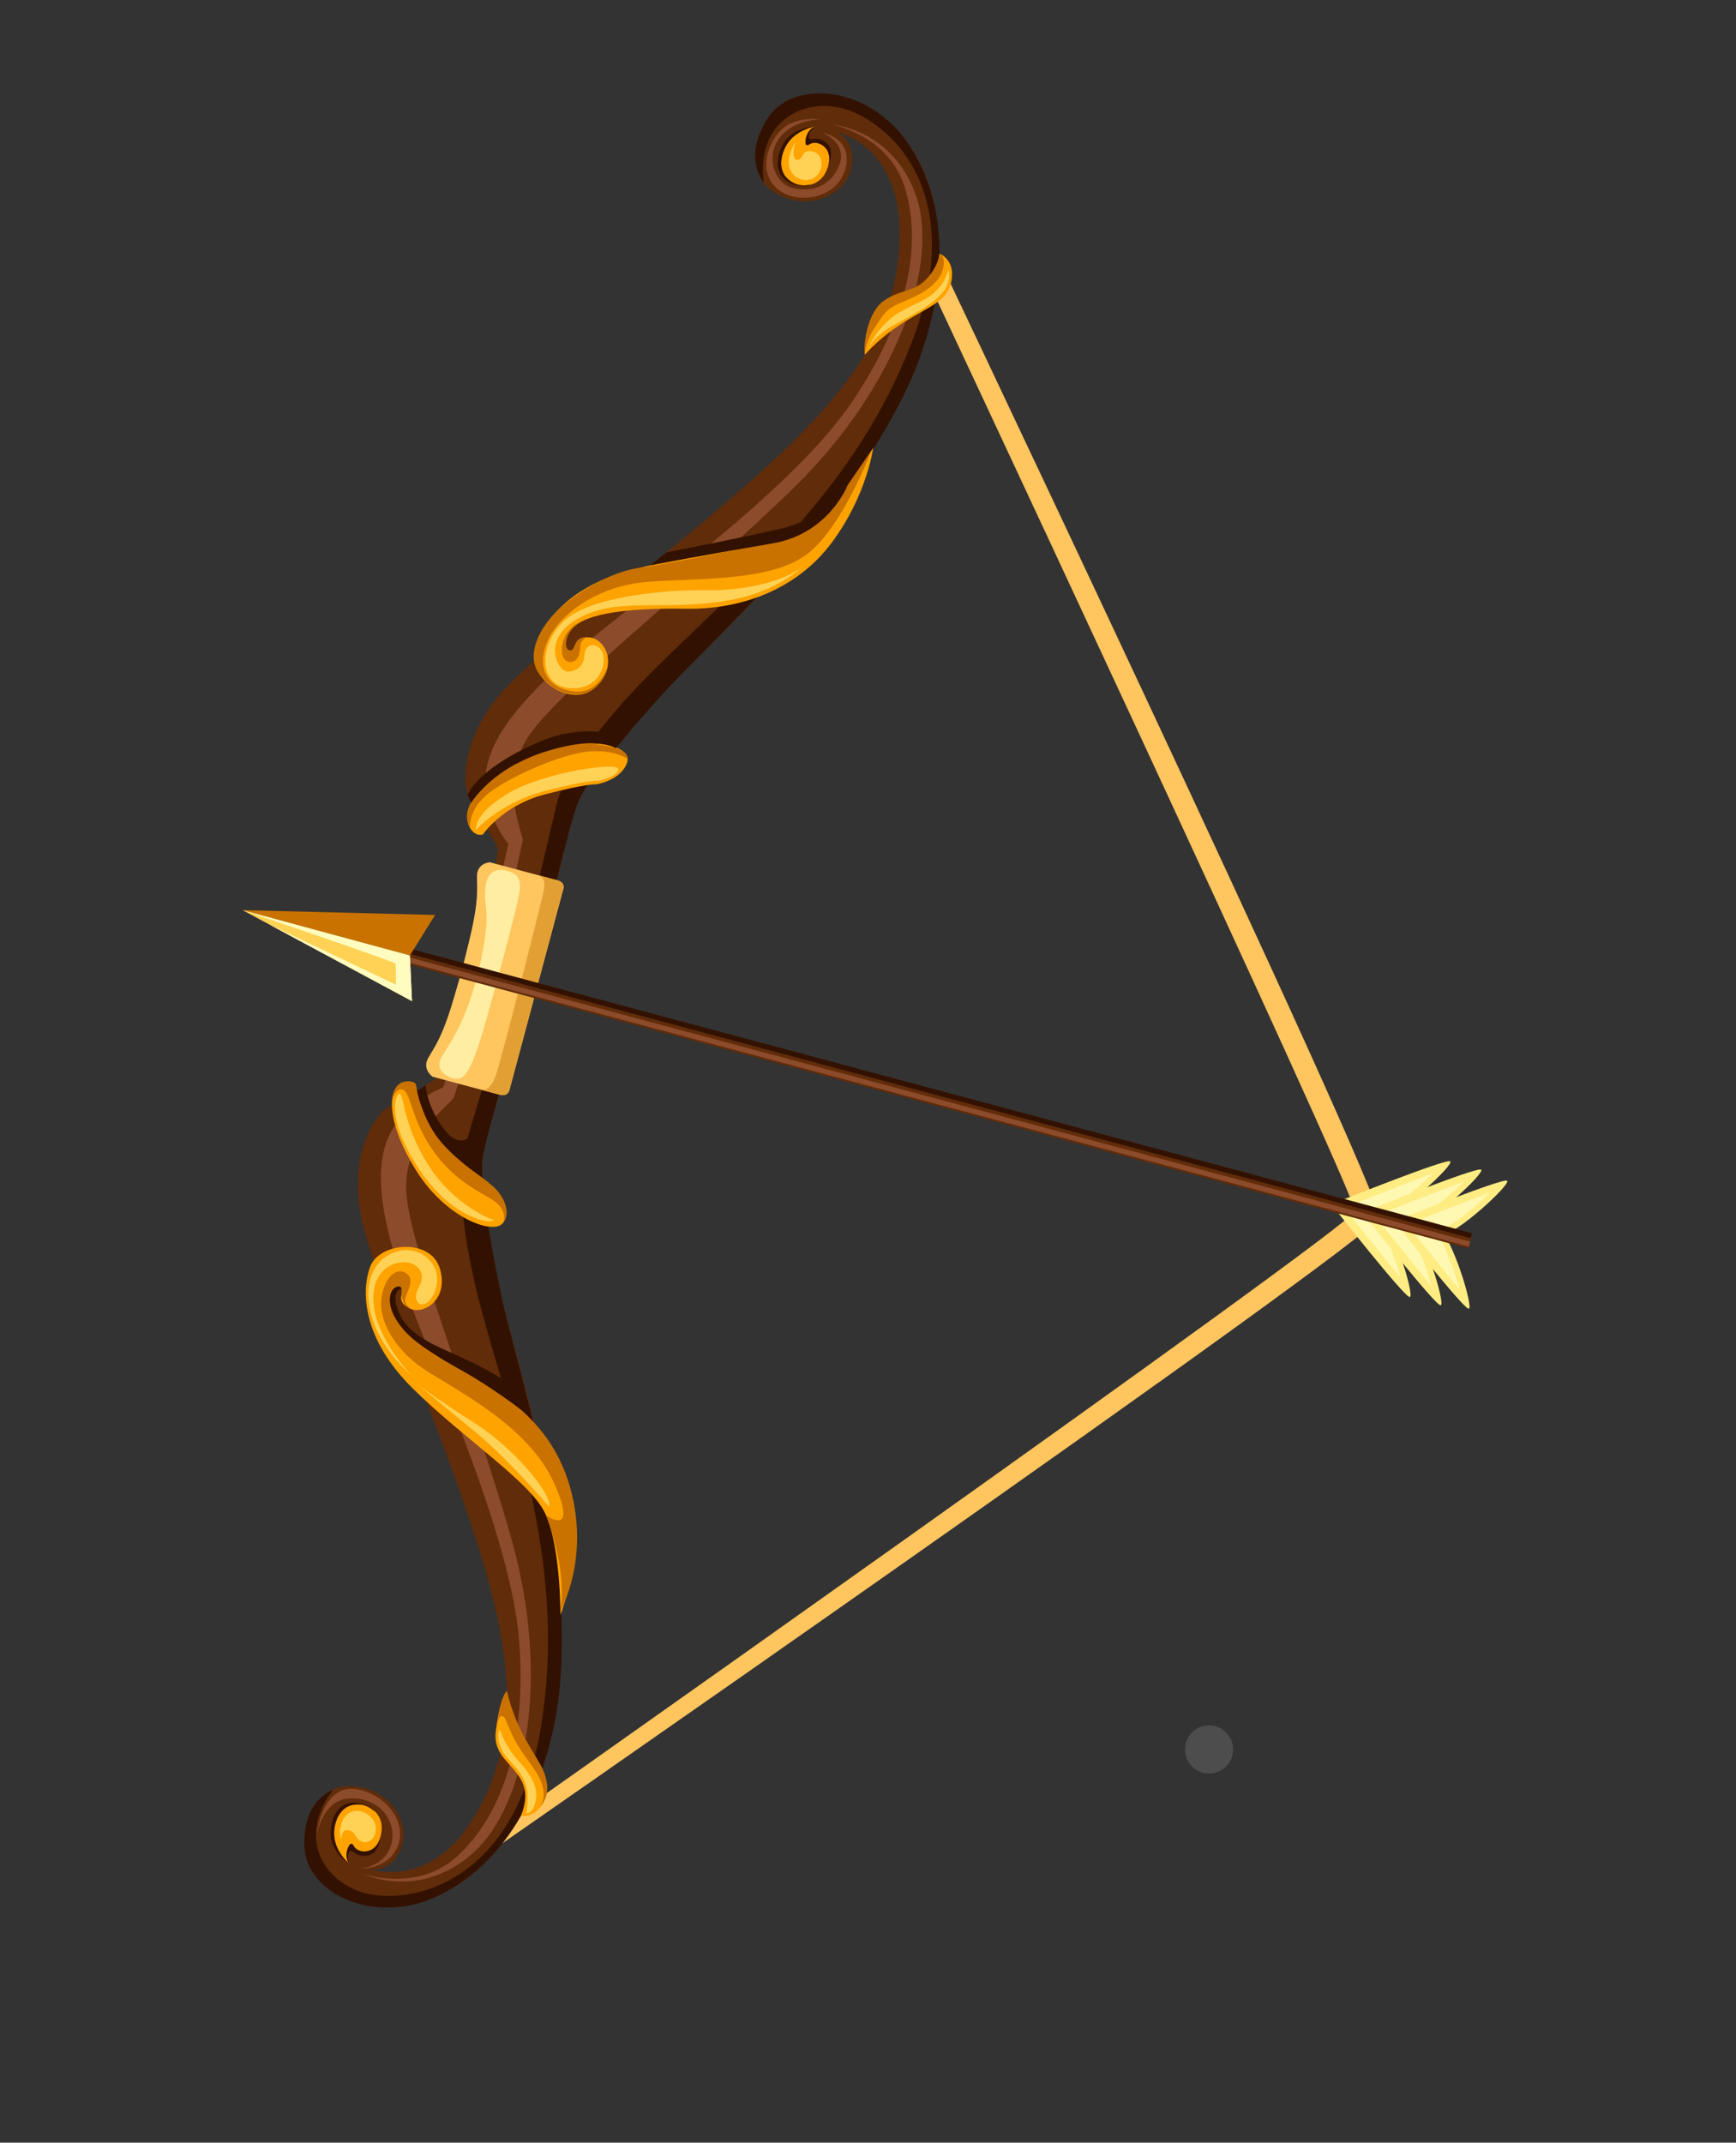 <svg width="649" height="801" viewBox="0 0 649 801" fill="none" xmlns="http://www.w3.org/2000/svg">
<rect x="0" y="0" width="649" height="801" fill="#333333" stroke="none"/>
<g clip-path="url(#clip0_501_1548)">
<path d="M167.783 702.999C167.783 702.999 513.417 463.288 515.583 455.203C517.75 447.117 338.116 69.657 338.116 69.657L340.853 92.06C340.853 92.06 507.435 447.283 506.515 452.765C505.594 458.246 170.817 694.024 170.817 694.024L167.783 702.999Z" fill="#FFC55F"/>
<path d="M198.624 370.666L213.533 306.657C213.533 306.657 215.929 292.126 244.44 262.408C272.951 232.69 313.439 198.677 338.358 144.707C363.278 90.736 348.388 46.623 316.811 37.605C285.235 28.588 275.22 61.781 288.241 71.056C301.254 80.336 316.523 72.856 318.361 62.514C320.2 52.171 312.72 49.423 312.72 49.423C312.72 49.423 335.793 53.927 336.27 85.619C336.747 117.31 322.434 141.438 287.713 173.445C252.993 205.444 208.51 237.232 190.304 255.89C172.097 274.547 172.75 293.028 175.37 298.583C177.989 304.138 185.327 314.41 186.062 317.226C186.804 320.043 175.986 364.601 175.986 364.601L198.624 370.666Z" fill="#602C0A"/>
<path d="M285.543 68.115C285.543 68.115 277.368 59.197 286.976 44.259C296.584 29.321 325.21 31.975 339.859 54.174C354.51 76.365 354.381 105.889 343.089 135.786C331.797 165.682 303.024 201.967 289.986 215.871C276.947 229.776 258.976 247.768 253.04 253.796C247.096 259.822 220.552 289.257 216.195 299.653C211.838 310.049 198.631 370.668 198.631 370.668L192.012 368.894L208.447 299.189C208.447 299.189 212.969 281.276 246.401 248.49C279.842 215.706 320.225 182.083 340.963 127.687C361.7 73.291 334.143 47.438 317.676 41.372C301.215 35.309 282.394 45.233 285.543 68.115Z" fill="#331100"/>
<path d="M178.59 365.298L190.075 315.469C190.075 315.469 179.055 302.541 181.848 287.413C184.649 272.288 198.957 257.921 216.99 242.205C235.022 226.488 295.625 184.321 318.606 150.134C341.588 115.947 344.177 88.695 338.116 69.656C332.056 50.618 311.236 46.594 311.236 46.594C311.236 46.594 334.146 48.314 342.633 73.69C351.12 99.066 335.132 144.897 296.692 182.413C258.252 219.93 207.888 258.735 197.088 276.013C186.296 293.294 195.833 312.061 195.403 314.368C194.971 316.683 183.636 366.65 183.636 366.65L178.59 365.298Z" fill="#8C4B2A"/>
<path d="M326.427 167.369C326.427 167.369 324.221 184.945 311.057 202.711C297.892 220.477 277.046 227.911 256.402 227.568C235.765 227.227 219.026 229.108 213.999 234.922C208.973 240.728 212.408 244.643 214.098 243.222C215.787 241.809 214.313 238.238 220.093 238.29C225.873 238.341 231.613 248.283 222.804 256.758C213.995 265.232 198.125 254.065 199.775 244.425C201.425 234.785 210.629 219.673 236.404 212.963C262.179 206.252 291.064 204.826 302.177 197.525C313.28 190.23 326.427 167.369 326.427 167.369Z" fill="#FFA300"/>
<path d="M180.557 311.929C180.557 311.929 187.741 301.153 203.608 297C219.475 292.848 222.93 293.209 222.93 293.209C222.93 293.209 232.278 291.794 234.489 284.915C236.708 278.038 216.561 273.761 197.217 283.897C177.881 294.035 175.36 303.442 175.36 303.442C175.36 303.442 173.734 306.271 175.789 309.629C177.853 312.981 180.557 311.929 180.557 311.929Z" fill="#FFA300"/>
<path d="M200.874 362.268L181.597 425.843C181.597 425.843 176.315 439.968 186.147 479.96C195.979 519.953 213.991 569.821 208.587 629.02C203.188 688.23 168.214 719.072 136.359 711.093C104.504 703.114 112.415 669.406 128.332 667.877C144.241 666.346 153.718 680.482 150.139 690.358C146.56 700.234 138.706 698.882 138.706 698.882C138.706 698.882 160.938 706.525 177.197 679.318C193.456 652.111 193.124 624.059 179.056 578.987C164.988 533.916 142.359 484.144 135.92 458.883C129.481 433.622 139.285 417.951 144.333 414.443C149.379 410.942 161.054 405.028 163.098 402.957C165.15 400.888 178.244 356.204 178.244 356.204L200.874 362.268Z" fill="#602C0A"/>
<path d="M124.503 669.127C124.503 669.127 112.964 672.762 113.816 690.503C114.668 708.244 140.786 720.258 164.571 708.358C188.355 696.465 203.006 670.832 208.175 639.295C213.343 607.758 206.568 561.948 202.229 543.387C197.889 524.826 191.322 500.259 189.195 492.071C187.061 483.88 178.974 444.429 180.399 433.248C181.824 422.066 200.882 362.27 200.882 362.27L194.263 360.496L173.459 429.768C173.459 429.768 168.326 447.886 180.887 492.995C193.455 538.107 211.572 587.586 202.331 645.07C193.09 702.554 156.276 711.25 138.984 708.261C121.697 705.282 110.335 687.369 124.503 669.127Z" fill="#331100"/>
<path d="M180.84 356.899L165.686 406.49C165.686 406.49 149.586 412.52 144.441 427.017C139.304 441.516 144.465 461.288 152.225 483.907C159.983 506.535 191.361 573.438 194.17 614.535C196.979 655.633 185.585 680.567 170.815 694.032C156.047 707.489 135.998 700.587 135.998 700.587C135.998 700.587 156.697 710.56 176.735 692.828C196.773 675.095 205.843 627.41 191.309 575.707C176.775 524.005 152.561 465.216 151.847 444.853C151.141 424.491 168.968 412.32 169.749 410.107C170.533 407.887 185.884 358.259 185.884 358.259L180.837 356.907L180.84 356.899Z" fill="#8C4B2A"/>
<path d="M209.536 603.611C209.536 603.611 216.414 587.287 213.896 565.319C211.378 543.351 197.042 526.489 178.992 516.464C160.949 506.442 147.393 496.443 145.946 488.894C144.497 481.354 149.43 479.68 150.183 481.756C150.938 483.824 147.877 486.179 152.908 489.025C157.939 491.87 167.881 486.13 164.49 474.386C161.098 462.643 141.771 464.379 138.38 473.552C134.989 482.726 135.404 500.415 154.371 519.115C173.337 537.814 197.638 553.491 203.612 565.37C209.581 577.24 209.536 603.611 209.536 603.611Z" fill="#FFA300"/>
<path d="M325.796 168.378L313.399 186.456C313.399 186.456 302.079 199.872 293.397 201.703C284.715 203.534 250.964 210.603 239.363 212.209C227.771 213.816 215.251 221.787 208.646 227.988C202.042 234.19 195.912 245.158 202.067 252.544C208.22 259.937 216.617 261.156 221.567 257.769C226.517 254.381 227.084 249.484 227.084 249.484C227.084 249.484 223.965 259.385 214.765 258.507C205.565 257.63 200.71 251.01 204.114 241.087C207.517 231.164 221.97 218.882 242.801 217.459C263.632 216.036 289.065 217.228 302.212 206.765C315.357 196.31 325.796 168.378 325.796 168.378Z" fill="#C97200"/>
<path d="M220.885 238.355C219.046 237.796 216.238 238.198 215.21 240.476C214.182 242.754 213.933 243.53 212.582 242.955C211.23 242.38 211.299 239.1 212.812 236.478C214.317 233.853 218.141 231.981 218.141 231.981C218.141 231.981 211.038 234.21 210.147 241.566C209.262 248.931 215.17 248.444 216.248 245.337C217.326 242.229 216.396 240.998 217.868 239.289C219.337 237.596 220.885 238.355 220.885 238.355Z" fill="#C97200"/>
<path d="M234.646 283.688C234.612 279.906 228.518 279.166 221.781 277.892C215.043 276.619 198.385 281.403 187.302 289.08C176.219 296.757 172.335 303.466 175.792 309.621C175.792 309.621 174.564 302.566 183.318 296.04C192.071 289.515 211.659 281.219 221.102 280.853C230.536 280.492 234.646 283.688 234.646 283.688Z" fill="#C97200"/>
<path d="M209.525 602.307C209.525 602.307 221.364 581.363 212.376 553.553C203.395 525.745 178.416 516.049 165.012 508.079C151.617 500.103 145.14 491.78 145.739 485.239C146.329 478.702 150.183 481.756 150.183 481.756C150.183 481.756 149.193 488.292 154.262 489.56C154.262 489.56 150.918 488.115 151.536 485.409C152.155 482.702 155.389 478.209 151.704 475.896C148.022 473.575 143.651 477.731 142.593 485.468C141.535 493.204 147.133 503.951 157.64 511.251C168.147 518.551 196.777 531.967 206.781 553.699C216.784 575.43 204.156 566.547 204.156 566.547C204.156 566.547 212.204 586.323 209.525 602.307Z" fill="#C97200"/>
<path d="M194.76 678.819C194.76 678.819 201.807 680.126 204.16 670.674C206.505 661.221 194.285 654.051 189.47 632.196C189.47 632.196 186.74 634.811 185.319 647.688C183.889 660.57 201.719 661.46 194.76 678.819Z" fill="#FFA300"/>
<path d="M351.235 94.849C351.235 94.849 357.992 97.241 355.303 106.602C352.607 115.962 338.44 116.061 323.345 132.573C323.345 132.573 322.288 128.943 327.496 117.081C332.696 105.218 348.582 113.362 351.235 94.849Z" fill="#FFA300"/>
<path d="M155.492 405.477C155.492 405.477 156.325 418.401 167.99 429.931C179.655 441.461 182.827 442.875 182.827 442.875C182.827 442.875 190.215 448.775 188.691 455.838C187.174 462.903 167.588 456.534 155.904 438.084C144.227 419.635 146.747 410.229 146.747 410.229C146.747 410.229 146.754 406.965 150.212 405.085C153.674 403.222 155.492 405.477 155.492 405.477Z" fill="#FFA300"/>
<path d="M178.026 310.228C178.026 310.228 186.927 299.945 204.15 295.558C221.372 291.171 223.689 291.931 223.689 291.931C223.689 291.931 231.135 290.284 231.178 287.497C231.221 284.71 203.381 288.593 189.93 296.617C176.488 304.636 178.026 310.228 178.026 310.228Z" fill="#FFD255"/>
<path d="M184.594 456.131C183.785 457.592 169.661 455.911 157.361 438.048C145.06 420.186 147.207 409.975 149.174 408.955C151.139 407.943 150.004 419.358 159.939 435.236C169.866 451.113 184.594 456.131 184.594 456.131Z" fill="#FFD255"/>
<path d="M155.835 486.102C156.932 489.645 162.451 487.032 163.365 479.437C164.281 471.835 156.769 465.91 149.153 467.642C141.537 469.374 137.196 476.566 137.73 485.171C138.264 493.775 142.327 503.776 154.134 514.501C154.134 514.501 140.342 500.585 139.611 486.518C138.879 472.451 150.485 470.519 154.286 472.52C158.095 474.522 158.536 477.579 156.568 481.258C154.608 484.939 155.835 486.102 155.835 486.102Z" fill="#FFD255"/>
<path d="M205.213 563.214C206.98 559.767 193.357 542.107 177.321 531.926C161.277 521.743 155.418 516.949 155.418 516.949C155.418 516.949 164.937 524.819 177.787 535.406C190.636 546.001 205.213 563.214 205.213 563.214Z" fill="#FFD255"/>
<path d="M196.719 677.863C198.987 677.767 199.98 675.283 200.457 672.097C200.934 668.91 199.301 664.225 193.982 658.455C188.662 652.684 186.818 646.494 186.818 646.494C186.818 646.494 185.234 649.261 187.707 654.326C190.179 659.392 197.241 662.478 197.226 671.787C197.217 676.736 196.719 677.863 196.719 677.863Z" fill="#FFD255"/>
<path d="M201.957 675.6C201.957 675.6 205.416 671.789 204.426 666.384C203.435 660.98 201.839 659.668 196.62 650.471C191.4 641.273 189.463 632.194 189.463 632.194C189.463 632.194 188.005 633.269 186.729 639.04C185.452 644.811 185.244 649.468 185.244 649.468C185.244 649.468 185.741 641.475 187.405 641.553C189.065 641.621 188.711 642.787 191.92 649.441C195.137 656.097 200.34 660.895 202.442 666.458C204.536 672.02 201.957 675.6 201.957 675.6Z" fill="#C97200"/>
<path d="M188.182 457.036C190.771 453.998 189.138 447.816 184.452 443.622C179.765 439.429 176.54 438.18 168.852 430.776C161.163 423.372 157.826 414.785 157.301 413.171C156.768 411.556 155.655 406.945 155.581 406.213C155.499 405.479 155.598 404.409 152.981 404.248C150.365 404.087 146.936 405.247 146.566 411.67C146.566 411.67 147.755 406.252 150.668 407.384C153.588 408.519 153.833 418.568 161.676 429.827C169.518 441.085 178.298 444.903 184.178 448.582C190.049 452.266 188.182 457.036 188.182 457.036Z" fill="#C97200"/>
<path d="M351.235 94.849C351.235 94.849 351.148 98.836 346.611 104.012C342.076 109.18 336.612 108.133 330.419 112.431C324.226 116.729 322.604 129.077 323.342 132.581C323.342 132.581 323.3 128.036 327.039 122.45C330.778 116.864 331.185 115.435 338.209 112.554C345.241 109.676 350.853 106.138 352.381 101.016C353.896 95.882 351.235 94.849 351.235 94.849Z" fill="#C97200"/>
<path d="M301.206 210.523C301.206 210.523 291.863 222.029 268.357 225.068C244.851 228.107 229.89 223.288 215.864 231.38C201.841 239.463 208.847 251.431 212.465 251.091C216.09 250.753 218.308 248.737 218.504 244.861C218.697 240.993 222.361 239.659 224.834 243.194C227.308 246.729 224.884 258.339 212.674 257.211C200.464 256.084 201.708 239.379 211.888 231.223C222.059 223.072 248.131 220.385 264.121 220.66C280.118 220.936 296.384 216.334 301.206 210.523Z" fill="#FFD255"/>
<path d="M354.406 100.847C354.406 100.847 356.709 105.629 350.653 111.191C344.602 116.763 335.744 120.135 330.909 123.553C326.073 126.971 324.608 130.179 324.608 130.179C324.608 130.179 326.094 126.191 329.928 121.989C333.763 117.787 337.169 116.04 344.351 112.596C351.536 109.145 353.997 103.658 354.406 100.847Z" fill="#FFD255"/>
<path d="M304.513 47.28C304.513 47.28 293.754 48.923 292.197 59.439C290.641 69.947 304.769 72.988 308.82 64.13C312.871 55.273 305.505 52.039 302.836 53.844C300.17 55.642 300.977 48.993 304.513 47.28Z" fill="#FFA300"/>
<path d="M130.514 696.654C130.514 696.654 122.054 690.05 125.961 680.172C129.868 670.294 143.589 674.518 142.666 684.222C141.746 693.919 133.75 693.036 132.341 690.138C130.933 687.24 128.31 693.395 130.514 696.654Z" fill="#FFA300"/>
<path d="M307.289 49.473C307.289 49.473 318.984 51.485 316.113 62.901C313.242 74.317 298.153 76.698 290.913 70.855C283.674 65.011 286.197 54.648 291.767 48.857C297.336 43.066 306.892 44.694 306.892 44.694C306.892 44.694 296.903 44.349 291.416 51.57C285.932 58.783 289.803 68.585 296.206 70.219C302.61 71.853 310.293 70.36 313.698 61.837C317.103 53.314 307.289 49.473 307.289 49.473Z" fill="#8C4B2A"/>
<path d="M133.287 686.824C135.158 689.83 139.829 689.347 140.476 684.307C141.124 679.26 134.806 675.537 130.954 677.484C127.102 679.43 126.512 685.295 127.604 687.757C127.604 687.757 127.621 684.152 129.553 684.146C131.486 684.14 132.115 684.939 133.287 686.824Z" fill="#FFD255"/>
<path d="M297.448 53.096C297.448 53.096 293.241 58.9 295.571 63.796C297.901 68.692 305.619 68.657 306.953 62.607C308.296 56.559 301.672 55.136 300.393 57.559C299.113 59.983 298.216 60.062 297.402 59.557C296.594 59.062 296.178 56.217 297.448 53.096Z" fill="#FFD255"/>
<path d="M134.98 698.555C134.98 698.555 144.756 698.932 148.555 690.498C152.353 682.064 145.318 671.488 134.147 668.986C122.984 666.485 119.068 679.512 118.625 685.351C118.625 685.351 120.595 672.777 130.805 672.296C141.016 671.816 148.32 679.952 146.415 688.803C144.51 697.655 134.98 698.555 134.98 698.555Z" fill="#8C4B2A"/>
<path d="M316.936 181.292C316.936 181.292 309.957 199.578 288.702 203.163C267.448 206.747 243.15 211.334 243.15 211.334L249.081 206.515C249.081 206.515 275.739 201.367 292.063 197.614C308.387 193.862 316.936 181.292 316.936 181.292Z" fill="#331100"/>
<path d="M176.135 300.122C176.135 300.122 183.832 287.642 201.732 281.677C219.631 275.712 226.886 278.016 230.232 279.698L233.597 275.632C233.597 275.632 219.701 269.708 202.019 277.155C184.336 284.602 176.568 292.856 174.824 297.168L176.135 300.122Z" fill="#331100"/>
<path d="M176.976 437.805C176.976 437.805 167.229 431.028 162.371 423.564C157.506 416.098 155.891 407.801 155.891 407.801L159.122 405.762C159.122 405.762 159.594 414.137 166.464 422.705C173.333 431.272 178.052 422.029 178.052 422.029L176.976 437.805Z" fill="#331100"/>
<path d="M194.683 526.93C194.683 526.93 184.258 518.924 173.488 512.789C162.718 506.654 153.554 501.58 148.878 494.476C144.203 487.372 145.641 482.34 147.695 481.303C149.748 480.265 150.193 481.751 150.193 481.751C150.193 481.751 146.424 481.985 148.379 488.581C150.335 495.177 155.009 499.695 166.627 504.772C178.245 509.849 188.463 515.296 191.562 518.36C194.648 521.438 194.683 526.93 194.683 526.93Z" fill="#331100"/>
<path d="M304.513 47.281C304.513 47.281 298.154 48.597 294.893 52.952C291.638 57.309 290.669 63.645 294.459 66.878C298.249 70.112 301.049 69.282 303.032 69.028C303.032 69.028 300.887 70.221 296.556 68.856C292.226 67.483 289.369 63.395 291.403 56.968C293.449 50.552 298.315 47.936 304.513 47.281Z" fill="#331100"/>
<path d="M309.701 61.699C309.701 61.699 310.549 59.602 309.627 56.998C308.704 54.394 305.753 53.071 304.029 53.395C302.304 53.726 302.152 54.659 301.413 54.15C300.676 53.634 301.096 48.918 304.514 47.281C304.514 47.281 302.766 48.703 302.45 50.402C302.134 52.101 302.909 51.957 303.452 52.004C303.998 52.044 306.464 51.027 309.327 53.75C312.203 56.485 309.701 61.699 309.701 61.699Z" fill="#331100"/>
<path d="M130.481 696.776C130.481 696.776 125.632 692.457 124.985 687.054C124.345 681.654 126.673 675.682 131.572 674.777C136.471 673.871 138.481 675.99 140.071 677.201C140.071 677.201 138.811 675.096 134.377 674.112C129.941 673.137 125.423 675.248 123.97 681.831C122.534 688.411 125.441 693.109 130.481 696.776Z" fill="#331100"/>
<path d="M142.183 686.884C142.183 686.884 141.869 689.124 139.768 690.918C137.667 692.712 134.449 692.381 133.119 691.239C131.79 690.09 132.125 689.206 131.231 689.277C130.334 689.356 128.34 693.65 130.481 696.777C130.481 696.777 129.679 694.671 130.255 693.041C130.83 691.412 131.43 691.924 131.924 692.155C132.417 692.393 134.044 694.507 137.884 693.58C141.742 692.65 142.183 686.884 142.183 686.884Z" fill="#331100"/>
<path d="M175.562 351.066C174.407 355.863 173.489 359.537 172.765 362.33C171.995 365.11 170.962 368.753 169.555 373.483C165.191 388.214 162.49 391.238 160.089 395.497C157.688 399.755 161.71 402.519 161.71 402.519L186.806 409.243C190.272 410.172 190.609 406.899 190.609 406.899L198.453 377.625L202.655 361.942L210.499 332.669C210.499 332.669 211.744 330.007 208.286 329.08L183.189 322.356C183.189 322.356 178.371 322.563 178.322 327.451C178.268 332.322 179.14 336.124 175.562 351.066Z" fill="#FFC55F"/>
<path d="M202.583 336.039C201.451 340.965 188.691 391.335 185.61 401.247C183.403 408.323 180.165 407.456 180.165 407.456L186.808 409.236C190.274 410.164 190.611 406.891 190.611 406.891L198.455 377.617L202.657 361.935L210.501 332.661C210.501 332.661 211.746 329.999 208.288 329.073L200.286 326.929C204.655 328.091 203.715 331.113 202.583 336.039Z" fill="#E2A034"/>
<path d="M170.552 403.292C173.185 403.515 175.92 401.277 180.459 385.775C184.997 370.272 194.31 335.974 194.413 331.894C194.509 327.811 192.766 326.313 189.085 325.425C185.403 324.537 181.706 325.78 181.342 333.064C180.978 340.348 183.928 340.852 179.15 361.798C174.38 382.746 167.146 391.267 164.862 395.606C162.579 399.945 166.991 402.993 170.552 403.292Z" fill="#FFEDA1"/>
<path d="M499.202 452.05C499.202 452.05 524.817 484.691 526.986 484.871C529.156 485.052 520.676 457.665 515.98 455.277C511.284 452.889 499.202 452.05 499.202 452.05Z" fill="#FFED83"/>
<path d="M523.473 477.612C523.149 474.85 518.232 460.766 515.534 457.825C512.838 454.877 504.543 454.103 504.543 454.103L523.473 477.612Z" fill="#FFF8B3"/>
<path d="M510.746 455.143C510.746 455.143 536.361 487.784 538.53 487.964C540.7 488.145 532.22 460.757 527.524 458.37C522.828 455.982 510.746 455.143 510.746 455.143Z" fill="#FFED83"/>
<path d="M535.017 480.705C534.693 477.942 529.776 463.859 527.078 460.918C524.382 457.97 516.087 457.196 516.087 457.196L535.017 480.705Z" fill="#FFF8B3"/>
<path d="M521.234 456.406C521.234 456.406 546.849 489.048 549.019 489.228C551.188 489.408 542.708 462.021 538.012 459.633C533.317 457.246 521.234 456.406 521.234 456.406Z" fill="#FFED83"/>
<path d="M545.505 481.969C545.181 479.206 540.264 465.122 537.566 462.182C534.87 459.233 526.573 458.467 526.573 458.467L545.505 481.969Z" fill="#FFF8B3"/>
<path d="M501.654 448.672C501.654 448.672 540.158 433.211 542.126 434.139C544.095 435.068 523.058 454.546 517.798 454.266C512.537 453.986 501.654 448.672 501.654 448.672Z" fill="#FFED83"/>
<path d="M535.455 438.67C533.793 440.9 522.493 450.639 518.686 451.836C514.879 453.034 507.307 449.565 507.307 449.565L535.455 438.67Z" fill="#FFF8B3"/>
<path d="M513.198 451.765C513.198 451.765 551.701 436.305 553.67 437.233C555.639 438.162 534.602 457.64 529.342 457.36C524.081 457.08 513.198 451.765 513.198 451.765Z" fill="#FFED83"/>
<path d="M546.999 441.763C545.337 443.994 534.037 453.732 530.23 454.93C526.421 456.135 518.85 452.658 518.85 452.658L546.999 441.763Z" fill="#FFF8B3"/>
<path d="M522.912 455.915C522.912 455.915 561.416 440.454 563.385 441.383C565.354 442.311 544.317 461.789 539.056 461.509C533.796 461.229 522.912 455.915 522.912 455.915Z" fill="#FFED83"/>
<path d="M556.713 445.912C555.052 448.143 543.752 457.882 539.945 459.079C536.136 460.285 528.565 456.807 528.565 456.807L556.713 445.912Z" fill="#FFF8B3"/>
<path d="M134.759 355.715L548.951 466.697L550.338 461.521L136.146 350.538L134.759 355.715Z" fill="#602C0A"/>
<path d="M134.936 355.051L549.129 466.033L549.626 464.178L135.434 353.195L134.936 355.051Z" fill="#8C4B2A"/>
<path d="M136.085 352.019L549.812 462.877L550.309 461.022L136.582 350.164L136.085 352.019Z" fill="#331100"/>
<path d="M154.034 374.268L90.674 340.236L153.232 357.195L154.034 374.268Z" fill="#FFD255"/>
<path d="M162.668 342.047L90.675 340.236L153.233 357.195L162.668 342.047Z" fill="#C97200"/>
<path d="M90.674 340.236L153.232 357.195L154.026 374.266L100.682 345.61L147.983 368.08C147.983 368.08 148.077 360.953 147.858 360.239C147.65 359.521 90.674 340.236 90.674 340.236Z" fill="#FFFCC0"/>
<circle cx="452" cy="654" r="9" fill="white" fill-opacity="0.13"/>
</g>
<defs>
<clipPath id="clip0_501_1548">
<rect width="482.98" height="699.488" fill="white" transform="translate(467.24 800.964) rotate(-165)"/>
</clipPath>
</defs>
</svg>
